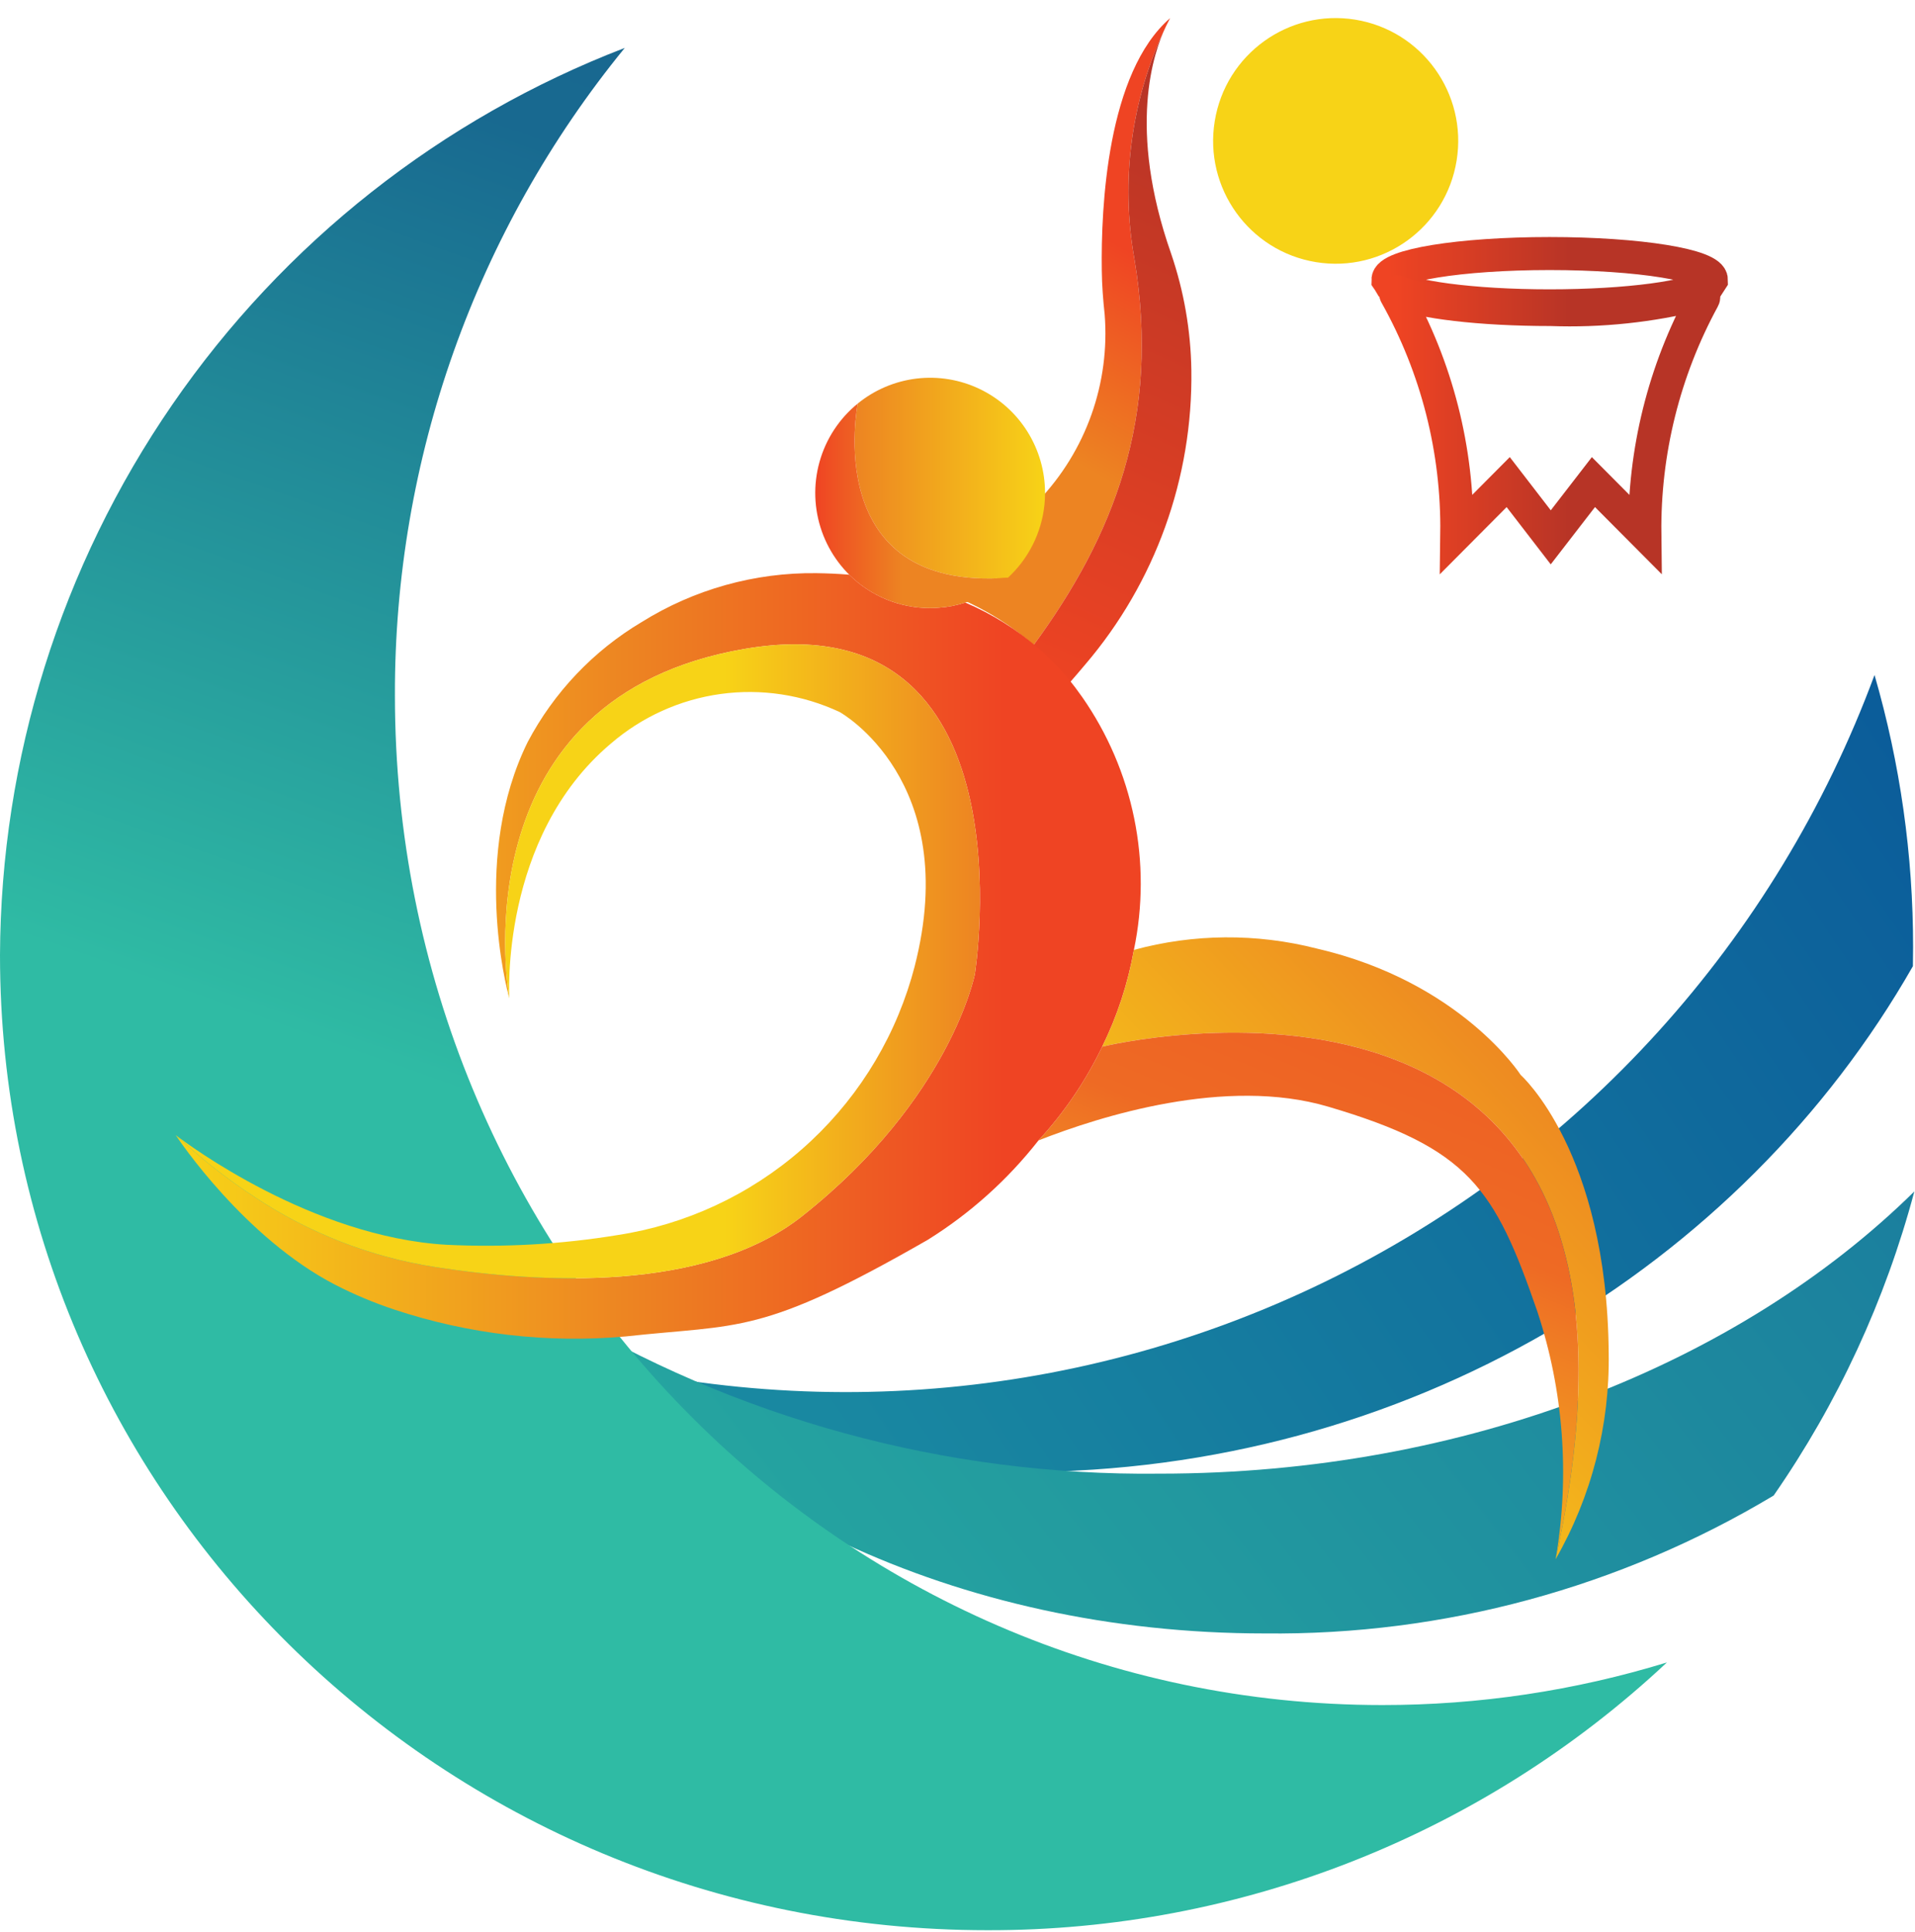<svg width="116" height="117" viewBox="0 0 116 117" fill="none" xmlns="http://www.w3.org/2000/svg">
<path fill-rule="evenodd" clip-rule="evenodd" d="M115.873 58.522C115.881 58.14 115.884 57.758 115.884 57.374C115.889 51.794 115.102 46.242 113.548 40.884C107.587 56.992 95.644 70.167 80.217 77.657C64.79 85.147 47.071 86.372 30.764 81.076C40.276 86.405 50.997 89.188 61.894 89.158C85.185 89.158 105.45 76.775 115.873 58.522Z" fill="url(#paint0_linear_2787_18810)"/>
<path fill-rule="evenodd" clip-rule="evenodd" d="M115.961 72.164C114.207 78.753 111.323 84.986 107.438 90.584C98.125 96.167 87.453 99.058 76.603 98.937C57.923 98.937 41.688 90.942 33.44 79.187C44.527 85.921 57.274 89.41 70.238 89.259C88.851 89.259 105.406 82.561 115.961 72.164Z" fill="url(#paint1_linear_2787_18810)"/>
<path fill-rule="evenodd" clip-rule="evenodd" d="M100.972 100.694C95.384 102.409 89.572 103.279 83.728 103.274C50.699 103.274 23.922 75.896 23.922 42.124C23.884 27.827 28.806 13.962 37.845 2.901C26.745 7.169 17.192 14.701 10.438 24.507C3.685 34.313 0.046 45.936 0 57.852C0 90.469 26.776 116.912 59.806 116.912C75.086 116.949 89.807 111.15 100.972 100.694Z" fill="url(#paint2_linear_2787_18810)"/>
<path d="M70.881 1.096C70.85 1.162 70.815 1.223 70.78 1.294C70.749 1.351 70.714 1.421 70.675 1.5L70.622 1.606C68.523 5.994 67.859 10.934 68.723 15.723C70.306 25.317 67.464 32.448 62.612 39.07C61.272 37.898 59.756 36.945 58.12 36.247C59.408 35.833 60.547 35.051 61.399 33.998C62.25 32.944 62.777 31.665 62.915 30.316C64.334 28.826 65.424 27.052 66.114 25.111C66.803 23.171 67.076 21.106 66.915 19.052C66.819 18.159 66.749 17.267 66.74 16.37C66.687 12.567 67.056 4.402 70.881 1.096Z" fill="url(#paint3_linear_2787_18810)"/>
<path d="M72.166 22.415C72.261 28.947 69.975 35.29 65.735 40.252C65.428 40.617 65.108 40.991 64.77 41.378C64.128 40.539 63.405 39.766 62.612 39.07C67.464 32.448 70.306 25.317 68.723 15.723C67.859 10.934 68.523 5.994 70.622 1.605C69.885 3.136 68.271 7.752 70.938 15.358C71.714 17.631 72.129 20.013 72.166 22.415Z" fill="url(#paint4_linear_2787_18810)"/>
<path d="M68.685 57.536C68.323 59.57 67.676 61.543 66.764 63.397C65.766 65.472 64.465 67.386 62.904 69.077C61.037 71.458 58.77 73.493 56.205 75.092C46.04 80.926 44.865 80.183 37.894 80.948C33.163 81.371 28.395 80.817 23.887 79.321C22.652 78.912 21.451 78.408 20.294 77.813C14.815 74.968 10.858 69.077 10.647 68.756L10.656 68.76C10.663 68.769 10.672 68.776 10.682 68.782C12.138 70.144 13.707 71.378 15.372 72.471C18.691 74.683 22.452 76.143 26.391 76.749C32.651 77.716 42.715 78.314 48.593 73.658C57.578 66.544 59.052 59.008 59.052 59.008C59.052 59.008 62.675 36.291 45.106 39.303C28.058 42.227 30.673 59.417 30.84 60.424C30.66 59.765 28.589 51.802 31.963 44.948C33.555 41.933 35.945 39.417 38.872 37.676C42.047 35.696 45.722 34.669 49.462 34.717C50.089 34.726 50.752 34.752 51.441 34.809C52.743 36.105 54.505 36.833 56.341 36.832C56.534 36.832 56.722 36.823 56.911 36.805C57.442 36.766 57.966 36.663 58.473 36.498C60.109 37.196 61.625 38.148 62.965 39.32C63.759 40.017 64.481 40.79 65.123 41.629C65.268 41.822 65.413 42.024 65.558 42.227C67.093 44.429 68.163 46.924 68.701 49.557C69.239 52.19 69.234 54.905 68.685 57.536Z" fill="url(#paint5_linear_2787_18810)"/>
<path d="M94.257 94.3C103.017 54.506 66.764 63.396 66.764 63.396C67.677 61.543 68.324 59.57 68.686 57.535C72.302 56.552 76.11 56.522 79.741 57.448C88.492 59.466 92.116 65.111 92.116 65.111C92.116 65.111 97.345 69.749 97.446 81.946C97.517 86.329 96.405 90.649 94.226 94.45C94.239 94.402 94.248 94.349 94.257 94.3Z" fill="url(#paint6_linear_2787_18810)"/>
<path d="M94.256 94.301C95.092 89.324 94.702 84.218 93.12 79.427C90.541 71.97 88.996 69.548 80.446 67.028C74.252 65.199 66.632 67.609 62.903 69.077C64.464 67.386 65.766 65.472 66.764 63.397C66.764 63.397 103.017 54.507 94.256 94.301Z" fill="url(#paint7_linear_2787_18810)"/>
<path d="M63.303 29.854C63.303 30.096 63.29 30.333 63.268 30.566C63.094 32.264 62.306 33.839 61.053 34.994C49.638 35.847 51.959 24.442 51.959 24.442C52.979 23.611 54.214 23.087 55.52 22.93C56.825 22.774 58.149 22.991 59.336 23.558C60.523 24.124 61.526 25.016 62.228 26.131C62.93 27.245 63.303 28.536 63.303 29.854Z" fill="url(#paint8_linear_2787_18810)"/>
<path d="M61.052 34.994C60.312 35.677 59.432 36.19 58.473 36.498C57.967 36.663 57.442 36.766 56.911 36.805C56.723 36.823 56.534 36.832 56.341 36.832C54.903 36.832 53.501 36.385 52.326 35.554C51.152 34.722 50.264 33.547 49.783 32.188C49.303 30.83 49.254 29.356 49.644 27.969C50.033 26.582 50.842 25.35 51.958 24.442C51.958 24.442 49.638 35.847 61.052 34.994Z" fill="url(#paint9_linear_2787_18810)"/>
<path d="M88.234 9.726C88.891 5.671 86.143 1.85 82.097 1.191C78.05 0.533 74.237 3.287 73.581 7.343C72.924 11.398 75.672 15.22 79.719 15.878C83.765 16.536 87.578 13.782 88.234 9.726Z" fill="#F7D317"/>
<path d="M59.052 59.009C59.052 59.009 57.578 66.545 48.594 73.658C42.715 78.314 32.652 77.717 26.392 76.749C22.452 76.143 18.691 74.683 15.372 72.471C13.707 71.378 12.138 70.144 10.682 68.783C11.358 69.297 18.877 74.916 27.032 75.395C30.497 75.566 33.97 75.37 37.394 74.81C41.529 74.179 45.4 72.381 48.554 69.626C51.708 66.871 54.015 63.274 55.205 59.255C55.27 59.026 55.336 58.798 55.398 58.56C58.315 47.265 50.87 43.132 50.87 43.132C48.619 42.076 46.11 41.695 43.648 42.035C41.185 42.376 38.873 43.422 36.99 45.049C30.252 50.739 30.853 60.473 30.853 60.473L30.849 60.455C30.847 60.445 30.844 60.434 30.84 60.424C30.673 59.418 28.058 42.227 45.106 39.303C62.675 36.291 59.052 59.009 59.052 59.009Z" fill="url(#paint10_linear_2787_18810)"/>
<path d="M103.667 16.946C103.667 16.946 103.596 17.052 103.463 17.265C102.551 17.984 98.603 18.525 93.866 18.525C89.147 18.525 85.207 17.984 84.278 17.274C84.154 17.061 84.074 16.946 84.074 16.946C84.074 16.067 88.457 15.357 93.866 15.357C99.276 15.357 103.667 16.067 103.667 16.946Z" stroke="url(#paint11_linear_2787_18810)" stroke-width="2" stroke-miterlimit="10"/>
<path d="M103.177 18.091C100.799 22.456 99.58 27.36 99.637 32.333L96.521 29.201L93.936 32.546L91.359 29.201L88.243 32.333C88.31 27.258 87.036 22.255 84.551 17.833C84.539 17.814 84.534 17.792 84.536 17.77C84.538 17.748 84.547 17.727 84.562 17.711C84.578 17.695 84.597 17.684 84.619 17.68C84.641 17.676 84.663 17.68 84.683 17.69C86.016 18.303 89.656 18.748 93.936 18.748C96.961 18.858 99.988 18.538 102.924 17.798C102.964 17.782 103.007 17.779 103.048 17.789C103.09 17.799 103.127 17.822 103.155 17.854C103.183 17.887 103.2 17.927 103.204 17.969C103.208 18.012 103.199 18.054 103.177 18.091Z" stroke="url(#paint12_linear_2787_18810)" stroke-width="2" stroke-miterlimit="10"/>
<defs>
<linearGradient id="paint0_linear_2787_18810" x1="12.179" y1="114.836" x2="147.319" y2="23.82" gradientUnits="userSpaceOnUse">
<stop offset="0.292" stop-color="#1988A1"/>
<stop offset="0.773" stop-color="#0B5C9A"/>
</linearGradient>
<linearGradient id="paint1_linear_2787_18810" x1="128.367" y1="39.787" x2="31.967" y2="114.502" gradientUnits="userSpaceOnUse">
<stop stop-color="#166E9D"/>
<stop offset="0.858" stop-color="#26A8A0"/>
</linearGradient>
<linearGradient id="paint2_linear_2787_18810" x1="76.503" y1="0.666" x2="35.097" y2="117.237" gradientUnits="userSpaceOnUse">
<stop stop-color="#17668F"/>
<stop offset="0.175" stop-color="#186990"/>
<stop offset="0.631" stop-color="#2FBBA4"/>
</linearGradient>
<linearGradient id="paint3_linear_2787_18810" x1="56.901" y1="37.508" x2="78.702" y2="-1.163" gradientUnits="userSpaceOnUse">
<stop offset="0.277" stop-color="#ED8422"/>
<stop offset="0.565" stop-color="#EF4423"/>
</linearGradient>
<linearGradient id="paint4_linear_2787_18810" x1="58.573" y1="43.281" x2="87.852" y2="-20.789" gradientUnits="userSpaceOnUse">
<stop offset="0.034" stop-color="#EF4423"/>
<stop offset="0.565" stop-color="#B73426"/>
</linearGradient>
<linearGradient id="paint5_linear_2787_18810" x1="10.647" y1="57.91" x2="69.077" y2="57.91" gradientUnits="userSpaceOnUse">
<stop stop-color="#F7D317"/>
<stop offset="0.471" stop-color="#ED8422"/>
<stop offset="0.858" stop-color="#EF4423"/>
</linearGradient>
<linearGradient id="paint6_linear_2787_18810" x1="71.397" y1="85.63" x2="135.51" y2="24.477" gradientUnits="userSpaceOnUse">
<stop stop-color="#F7D317"/>
<stop offset="0.359" stop-color="#ED8422"/>
<stop offset="0.565" stop-color="#EF4423"/>
</linearGradient>
<linearGradient id="paint7_linear_2787_18810" x1="71.478" y1="98.802" x2="125.399" y2="-30.56" gradientUnits="userSpaceOnUse">
<stop offset="0.028" stop-color="#F7D317"/>
<stop offset="0.182" stop-color="#EF7924"/>
<stop offset="0.205" stop-color="#EE6A24"/>
<stop offset="0.476" stop-color="#EF4423"/>
</linearGradient>
<linearGradient id="paint8_linear_2787_18810" x1="51.765" y1="28.96" x2="63.303" y2="28.96" gradientUnits="userSpaceOnUse">
<stop stop-color="#ED8422"/>
<stop offset="1" stop-color="#F7D317"/>
</linearGradient>
<linearGradient id="paint9_linear_2787_18810" x1="49.383" y1="30.637" x2="61.052" y2="30.637" gradientUnits="userSpaceOnUse">
<stop stop-color="#EF4423"/>
<stop offset="0.452" stop-color="#ED8422"/>
</linearGradient>
<linearGradient id="paint10_linear_2787_18810" x1="10.682" y1="58.226" x2="59.361" y2="58.226" gradientUnits="userSpaceOnUse">
<stop offset="0.682" stop-color="#F7D317"/>
<stop offset="1" stop-color="#ED8422"/>
</linearGradient>
<linearGradient id="paint11_linear_2787_18810" x1="83.465" y1="16.941" x2="104.276" y2="16.941" gradientUnits="userSpaceOnUse">
<stop offset="0.034" stop-color="#EF4423"/>
<stop offset="0.565" stop-color="#B73426"/>
</linearGradient>
<linearGradient id="paint12_linear_2787_18810" x1="83.926" y1="25.447" x2="103.815" y2="25.447" gradientUnits="userSpaceOnUse">
<stop offset="0.034" stop-color="#EF4423"/>
<stop offset="0.565" stop-color="#B73426"/>
</linearGradient>
</defs>
</svg>
